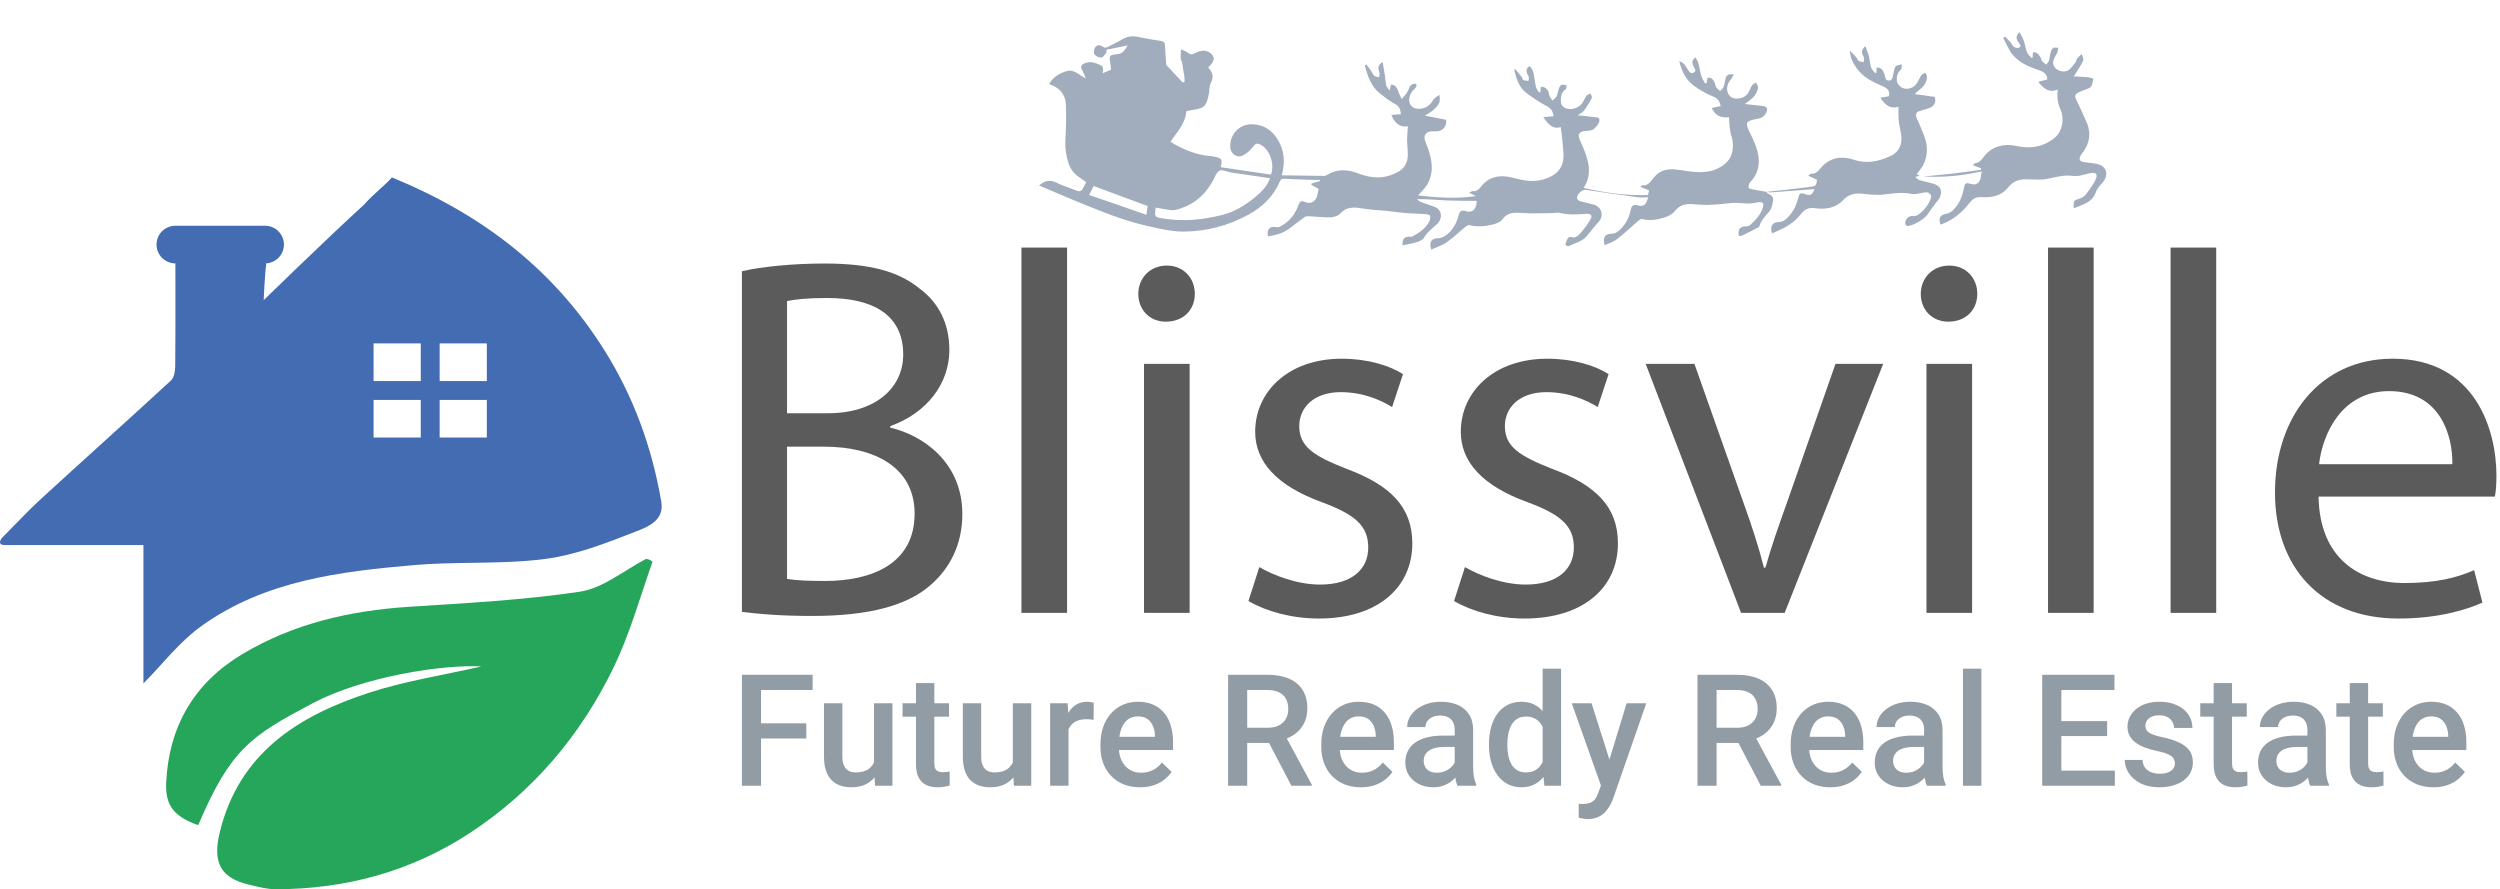 <svg width="492" height="175" viewBox="0 0 492 175" fill="none" xmlns="http://www.w3.org/2000/svg">
<path d="M149.774 132.795V154.636H146.01V132.795H149.774ZM158.682 142.351V145.336H148.814V142.351H158.682ZM159.926 132.795V135.795H148.814V132.795H159.926Z" fill="#929CA5"/>
<path d="M171.999 150.811V138.405H175.628V154.636H172.208L171.999 150.811ZM172.508 147.436L173.723 147.406C173.723 148.496 173.603 149.501 173.363 150.421C173.123 151.331 172.753 152.126 172.253 152.806C171.754 153.476 171.114 154.001 170.334 154.381C169.554 154.751 168.619 154.936 167.53 154.936C166.74 154.936 166.015 154.821 165.355 154.591C164.695 154.361 164.125 154.006 163.646 153.526C163.176 153.046 162.811 152.421 162.551 151.651C162.291 150.881 162.161 149.961 162.161 148.891V138.405H165.775V148.921C165.775 149.511 165.845 150.006 165.985 150.406C166.125 150.796 166.315 151.111 166.555 151.351C166.795 151.591 167.075 151.761 167.395 151.861C167.715 151.961 168.054 152.011 168.414 152.011C169.444 152.011 170.254 151.811 170.844 151.411C171.444 151.001 171.869 150.451 172.118 149.761C172.378 149.071 172.508 148.296 172.508 147.436Z" fill="#929CA5"/>
<path d="M186.77 138.405V141.046H177.622V138.405H186.77ZM180.262 134.43H183.876V150.151C183.876 150.651 183.946 151.036 184.086 151.306C184.236 151.566 184.441 151.741 184.7 151.831C184.96 151.921 185.265 151.966 185.615 151.966C185.865 151.966 186.105 151.951 186.335 151.921C186.565 151.891 186.75 151.861 186.89 151.831L186.905 154.591C186.605 154.681 186.255 154.761 185.855 154.831C185.465 154.901 185.015 154.936 184.506 154.936C183.676 154.936 182.941 154.791 182.301 154.501C181.661 154.201 181.161 153.716 180.801 153.046C180.441 152.376 180.262 151.486 180.262 150.376V134.43Z" fill="#929CA5"/>
<path d="M199.322 150.811V138.405H202.951V154.636H199.532L199.322 150.811ZM199.832 147.436L201.047 147.406C201.047 148.496 200.927 149.501 200.687 150.421C200.447 151.331 200.077 152.126 199.577 152.806C199.077 153.476 198.437 154.001 197.657 154.381C196.878 154.751 195.943 154.936 194.853 154.936C194.063 154.936 193.338 154.821 192.679 154.591C192.019 154.361 191.449 154.006 190.969 153.526C190.499 153.046 190.134 152.421 189.874 151.651C189.614 150.881 189.484 149.961 189.484 148.891V138.405H193.098V148.921C193.098 149.511 193.168 150.006 193.308 150.406C193.448 150.796 193.638 151.111 193.878 151.351C194.118 151.591 194.398 151.761 194.718 151.861C195.038 151.961 195.378 152.011 195.738 152.011C196.768 152.011 197.577 151.811 198.167 151.411C198.767 151.001 199.192 150.451 199.442 149.761C199.702 149.071 199.832 148.296 199.832 147.436Z" fill="#929CA5"/>
<path d="M210.284 141.496V154.636H206.67V138.405H210.119L210.284 141.496ZM215.248 138.3L215.218 141.661C214.998 141.621 214.758 141.591 214.498 141.571C214.248 141.551 213.998 141.541 213.749 141.541C213.129 141.541 212.584 141.631 212.114 141.811C211.644 141.981 211.249 142.231 210.929 142.561C210.619 142.881 210.379 143.271 210.209 143.731C210.039 144.191 209.939 144.706 209.909 145.276L209.085 145.336C209.085 144.316 209.185 143.371 209.385 142.501C209.585 141.631 209.884 140.866 210.284 140.206C210.694 139.546 211.204 139.03 211.814 138.66C212.434 138.29 213.149 138.105 213.958 138.105C214.178 138.105 214.413 138.125 214.663 138.165C214.923 138.205 215.118 138.25 215.248 138.3Z" fill="#929CA5"/>
<path d="M224.366 154.936C223.166 154.936 222.082 154.741 221.112 154.351C220.152 153.951 219.332 153.396 218.652 152.686C217.982 151.976 217.468 151.141 217.108 150.181C216.748 149.221 216.568 148.186 216.568 147.076V146.476C216.568 145.206 216.753 144.056 217.123 143.026C217.493 141.996 218.007 141.116 218.667 140.386C219.327 139.646 220.107 139.08 221.007 138.69C221.907 138.3 222.881 138.105 223.931 138.105C225.091 138.105 226.106 138.3 226.975 138.69C227.845 139.08 228.565 139.631 229.135 140.341C229.715 141.041 230.145 141.876 230.424 142.846C230.714 143.816 230.859 144.886 230.859 146.056V147.601H218.322V145.006H227.29V144.721C227.27 144.071 227.14 143.461 226.9 142.891C226.67 142.321 226.315 141.861 225.836 141.511C225.356 141.161 224.716 140.986 223.916 140.986C223.316 140.986 222.781 141.116 222.311 141.376C221.852 141.626 221.467 141.991 221.157 142.471C220.847 142.951 220.607 143.531 220.437 144.211C220.277 144.881 220.197 145.636 220.197 146.476V147.076C220.197 147.786 220.292 148.446 220.482 149.056C220.682 149.656 220.972 150.181 221.352 150.631C221.732 151.081 222.191 151.436 222.731 151.696C223.271 151.946 223.886 152.071 224.576 152.071C225.446 152.071 226.221 151.896 226.9 151.546C227.58 151.196 228.17 150.701 228.67 150.061L230.574 151.906C230.225 152.416 229.77 152.906 229.21 153.376C228.65 153.836 227.965 154.211 227.155 154.501C226.355 154.791 225.426 154.936 224.366 154.936Z" fill="#929CA5"/>
<path d="M241.687 132.795H249.41C251.07 132.795 252.484 133.045 253.654 133.545C254.824 134.045 255.718 134.785 256.338 135.765C256.968 136.735 257.283 137.935 257.283 139.366C257.283 140.456 257.083 141.416 256.683 142.246C256.283 143.076 255.718 143.776 254.989 144.346C254.259 144.906 253.389 145.341 252.379 145.651L251.24 146.206H244.296L244.266 143.221H249.47C250.37 143.221 251.12 143.061 251.719 142.741C252.319 142.421 252.769 141.986 253.069 141.436C253.379 140.876 253.534 140.246 253.534 139.546C253.534 138.785 253.384 138.125 253.084 137.565C252.794 136.995 252.344 136.56 251.734 136.26C251.125 135.95 250.35 135.795 249.41 135.795H245.451V154.636H241.687V132.795ZM254.149 154.636L249.02 144.826L252.964 144.811L258.168 154.441V154.636H254.149Z" fill="#929CA5"/>
<path d="M267.826 154.936C266.626 154.936 265.541 154.741 264.571 154.351C263.612 153.951 262.792 153.396 262.112 152.686C261.442 151.976 260.927 151.141 260.567 150.181C260.207 149.221 260.027 148.186 260.027 147.076V146.476C260.027 145.206 260.212 144.056 260.582 143.026C260.952 141.996 261.467 141.116 262.127 140.386C262.787 139.646 263.567 139.08 264.466 138.69C265.366 138.3 266.341 138.105 267.391 138.105C268.55 138.105 269.565 138.3 270.435 138.69C271.305 139.08 272.025 139.631 272.594 140.341C273.174 141.041 273.604 141.876 273.884 142.846C274.174 143.816 274.319 144.886 274.319 146.056V147.601H261.782V145.006H270.75V144.721C270.73 144.071 270.6 143.461 270.36 142.891C270.13 142.321 269.775 141.861 269.295 141.511C268.815 141.161 268.175 140.986 267.376 140.986C266.776 140.986 266.241 141.116 265.771 141.376C265.311 141.626 264.926 141.991 264.616 142.471C264.306 142.951 264.066 143.531 263.896 144.211C263.737 144.881 263.657 145.636 263.657 146.476V147.076C263.657 147.786 263.751 148.446 263.941 149.056C264.141 149.656 264.431 150.181 264.811 150.631C265.191 151.081 265.651 151.436 266.191 151.696C266.731 151.946 267.346 152.071 268.035 152.071C268.905 152.071 269.68 151.896 270.36 151.546C271.04 151.196 271.63 150.701 272.129 150.061L274.034 151.906C273.684 152.416 273.229 152.906 272.669 153.376C272.109 153.836 271.425 154.211 270.615 154.501C269.815 154.791 268.885 154.936 267.826 154.936Z" fill="#929CA5"/>
<path d="M286.286 151.381V143.641C286.286 143.061 286.181 142.561 285.971 142.141C285.761 141.721 285.441 141.396 285.011 141.166C284.591 140.936 284.062 140.821 283.422 140.821C282.832 140.821 282.322 140.921 281.892 141.121C281.462 141.321 281.127 141.591 280.887 141.931C280.647 142.271 280.527 142.656 280.527 143.086H276.928C276.928 142.446 277.083 141.826 277.393 141.226C277.703 140.626 278.153 140.091 278.743 139.621C279.333 139.15 280.038 138.78 280.857 138.51C281.677 138.24 282.597 138.105 283.617 138.105C284.836 138.105 285.916 138.31 286.856 138.72C287.806 139.13 288.551 139.751 289.09 140.581C289.64 141.401 289.915 142.431 289.915 143.671V150.886C289.915 151.626 289.965 152.291 290.065 152.881C290.175 153.461 290.33 153.966 290.53 154.396V154.636H286.826C286.656 154.246 286.521 153.751 286.421 153.151C286.331 152.541 286.286 151.951 286.286 151.381ZM286.811 144.766L286.841 147.001H284.247C283.577 147.001 282.987 147.066 282.477 147.196C281.967 147.316 281.542 147.496 281.202 147.736C280.862 147.976 280.607 148.266 280.437 148.606C280.268 148.946 280.183 149.331 280.183 149.761C280.183 150.191 280.283 150.586 280.482 150.946C280.682 151.296 280.972 151.571 281.352 151.771C281.742 151.971 282.212 152.071 282.762 152.071C283.502 152.071 284.147 151.921 284.696 151.621C285.256 151.311 285.696 150.936 286.016 150.496C286.336 150.046 286.506 149.621 286.526 149.221L287.696 150.826C287.576 151.236 287.371 151.676 287.081 152.146C286.791 152.616 286.411 153.066 285.941 153.496C285.481 153.916 284.926 154.261 284.277 154.531C283.637 154.801 282.897 154.936 282.057 154.936C280.997 154.936 280.053 154.726 279.223 154.306C278.393 153.876 277.743 153.301 277.273 152.581C276.803 151.851 276.568 151.026 276.568 150.106C276.568 149.246 276.728 148.486 277.048 147.826C277.378 147.156 277.858 146.596 278.488 146.146C279.128 145.696 279.908 145.356 280.827 145.126C281.747 144.886 282.797 144.766 283.977 144.766H286.811Z" fill="#929CA5"/>
<path d="M303.592 151.276V131.595H307.221V154.636H303.937L303.592 151.276ZM293.034 146.701V146.386C293.034 145.156 293.179 144.036 293.469 143.026C293.759 142.006 294.179 141.131 294.729 140.401C295.279 139.661 295.949 139.095 296.739 138.705C297.528 138.305 298.418 138.105 299.408 138.105C300.388 138.105 301.247 138.295 301.987 138.675C302.727 139.055 303.357 139.601 303.877 140.311C304.397 141.011 304.812 141.851 305.122 142.831C305.431 143.801 305.651 144.881 305.781 146.071V147.076C305.651 148.236 305.431 149.296 305.122 150.256C304.812 151.216 304.397 152.046 303.877 152.746C303.357 153.446 302.722 153.986 301.972 154.366C301.232 154.746 300.368 154.936 299.378 154.936C298.398 154.936 297.513 154.731 296.724 154.321C295.944 153.911 295.279 153.336 294.729 152.596C294.179 151.856 293.759 150.986 293.469 149.986C293.179 148.976 293.034 147.881 293.034 146.701ZM296.649 146.386V146.701C296.649 147.441 296.714 148.131 296.844 148.771C296.984 149.411 297.198 149.976 297.488 150.466C297.778 150.946 298.153 151.326 298.613 151.606C299.083 151.876 299.643 152.011 300.293 152.011C301.113 152.011 301.787 151.831 302.317 151.471C302.847 151.111 303.262 150.626 303.562 150.016C303.872 149.396 304.082 148.706 304.192 147.946V145.231C304.132 144.641 304.007 144.091 303.817 143.581C303.637 143.071 303.392 142.626 303.082 142.246C302.772 141.856 302.387 141.556 301.927 141.346C301.477 141.126 300.943 141.016 300.323 141.016C299.663 141.016 299.103 141.156 298.643 141.436C298.183 141.716 297.803 142.101 297.503 142.591C297.213 143.081 296.999 143.651 296.859 144.301C296.719 144.951 296.649 145.646 296.649 146.386Z" fill="#929CA5"/>
<path d="M315.709 152.866L320.118 138.405H323.987L317.479 157.111C317.329 157.511 317.134 157.946 316.894 158.416C316.654 158.886 316.339 159.331 315.949 159.751C315.569 160.181 315.094 160.526 314.524 160.786C313.954 161.056 313.265 161.191 312.455 161.191C312.135 161.191 311.825 161.161 311.525 161.101C311.235 161.051 310.96 160.996 310.7 160.936L310.685 158.176C310.785 158.186 310.905 158.196 311.045 158.206C311.195 158.216 311.315 158.221 311.405 158.221C312.005 158.221 312.505 158.146 312.905 157.996C313.305 157.856 313.63 157.626 313.879 157.306C314.139 156.986 314.359 156.556 314.539 156.016L315.709 152.866ZM313.22 138.405L317.074 150.556L317.719 154.366L315.214 155.011L309.321 138.405H313.22Z" fill="#929CA5"/>
<path d="M334.065 132.795H341.788C343.447 132.795 344.862 133.045 346.032 133.545C347.201 134.045 348.096 134.785 348.716 135.765C349.346 136.735 349.661 137.935 349.661 139.366C349.661 140.456 349.461 141.416 349.061 142.246C348.661 143.076 348.096 143.776 347.366 144.346C346.637 144.906 345.767 145.341 344.757 145.651L343.617 146.206H336.674L336.644 143.221H341.848C342.748 143.221 343.497 143.061 344.097 142.741C344.697 142.421 345.147 141.986 345.447 141.436C345.757 140.876 345.912 140.246 345.912 139.546C345.912 138.785 345.762 138.125 345.462 137.565C345.172 136.995 344.722 136.56 344.112 136.26C343.502 135.95 342.728 135.795 341.788 135.795H337.829V154.636H334.065V132.795ZM346.527 154.636L341.398 144.826L345.342 144.811L350.546 154.441V154.636H346.527Z" fill="#929CA5"/>
<path d="M360.203 154.936C359.004 154.936 357.919 154.741 356.949 154.351C355.989 153.951 355.17 153.396 354.49 152.686C353.82 151.976 353.305 151.141 352.945 150.181C352.585 149.221 352.405 148.186 352.405 147.076V146.476C352.405 145.206 352.59 144.056 352.96 143.026C353.33 141.996 353.845 141.116 354.505 140.386C355.165 139.646 355.944 139.08 356.844 138.69C357.744 138.3 358.719 138.105 359.768 138.105C360.928 138.105 361.943 138.3 362.813 138.69C363.683 139.08 364.402 139.631 364.972 140.341C365.552 141.041 365.982 141.876 366.262 142.846C366.552 143.816 366.697 144.886 366.697 146.056V147.601H354.16V145.006H363.128V144.721C363.108 144.071 362.978 143.461 362.738 142.891C362.508 142.321 362.153 141.861 361.673 141.511C361.193 141.161 360.553 140.986 359.753 140.986C359.154 140.986 358.619 141.116 358.149 141.376C357.689 141.626 357.304 141.991 356.994 142.471C356.684 142.951 356.444 143.531 356.274 144.211C356.114 144.881 356.034 145.636 356.034 146.476V147.076C356.034 147.786 356.129 148.446 356.319 149.056C356.519 149.656 356.809 150.181 357.189 150.631C357.569 151.081 358.029 151.436 358.569 151.696C359.109 151.946 359.723 152.071 360.413 152.071C361.283 152.071 362.058 151.896 362.738 151.546C363.418 151.196 364.007 150.701 364.507 150.061L366.412 151.906C366.062 152.416 365.607 152.906 365.047 153.376C364.487 153.836 363.802 154.211 362.993 154.501C362.193 154.791 361.263 154.936 360.203 154.936Z" fill="#929CA5"/>
<path d="M378.664 151.381V143.641C378.664 143.061 378.559 142.561 378.349 142.141C378.139 141.721 377.819 141.396 377.389 141.166C376.969 140.936 376.439 140.821 375.8 140.821C375.21 140.821 374.7 140.921 374.27 141.121C373.84 141.321 373.505 141.591 373.265 141.931C373.025 142.271 372.905 142.656 372.905 143.086H369.306C369.306 142.446 369.461 141.826 369.771 141.226C370.081 140.626 370.531 140.091 371.121 139.621C371.711 139.15 372.415 138.78 373.235 138.51C374.055 138.24 374.975 138.105 375.995 138.105C377.214 138.105 378.294 138.31 379.234 138.72C380.184 139.13 380.928 139.751 381.468 140.581C382.018 141.401 382.293 142.431 382.293 143.671V150.886C382.293 151.626 382.343 152.291 382.443 152.881C382.553 153.461 382.708 153.966 382.908 154.396V154.636H379.204C379.034 154.246 378.899 153.751 378.799 153.151C378.709 152.541 378.664 151.951 378.664 151.381ZM379.189 144.766L379.219 147.001H376.624C375.955 147.001 375.365 147.066 374.855 147.196C374.345 147.316 373.92 147.496 373.58 147.736C373.24 147.976 372.985 148.266 372.815 148.606C372.645 148.946 372.56 149.331 372.56 149.761C372.56 150.191 372.66 150.586 372.86 150.946C373.06 151.296 373.35 151.571 373.73 151.771C374.12 151.971 374.59 152.071 375.14 152.071C375.88 152.071 376.524 151.921 377.074 151.621C377.634 151.311 378.074 150.936 378.394 150.496C378.714 150.046 378.884 149.621 378.904 149.221L380.074 150.826C379.954 151.236 379.749 151.676 379.459 152.146C379.169 152.616 378.789 153.066 378.319 153.496C377.859 153.916 377.304 154.261 376.654 154.531C376.015 154.801 375.275 154.936 374.435 154.936C373.375 154.936 372.43 154.726 371.601 154.306C370.771 153.876 370.121 153.301 369.651 152.581C369.181 151.851 368.946 151.026 368.946 150.106C368.946 149.246 369.106 148.486 369.426 147.826C369.756 147.156 370.236 146.596 370.866 146.146C371.506 145.696 372.285 145.356 373.205 145.126C374.125 144.886 375.175 144.766 376.354 144.766H379.189Z" fill="#929CA5"/>
<path d="M389.941 131.595V154.636H386.312V131.595H389.941Z" fill="#929CA5"/>
<path d="M416.2 151.651V154.636H404.608V151.651H416.2ZM405.672 132.795V154.636H401.908V132.795H405.672ZM414.685 141.916V144.856H404.608V141.916H414.685ZM416.125 132.795V135.795H404.608V132.795H416.125Z" fill="#929CA5"/>
<path d="M428.017 150.241C428.017 149.881 427.927 149.556 427.747 149.266C427.567 148.966 427.222 148.696 426.712 148.456C426.212 148.216 425.473 147.996 424.493 147.796C423.633 147.606 422.843 147.381 422.123 147.121C421.414 146.851 420.804 146.526 420.294 146.146C419.784 145.766 419.389 145.316 419.109 144.796C418.829 144.276 418.689 143.676 418.689 142.996C418.689 142.336 418.834 141.711 419.124 141.121C419.414 140.531 419.829 140.011 420.369 139.561C420.909 139.11 421.564 138.755 422.333 138.495C423.113 138.235 423.983 138.105 424.943 138.105C426.302 138.105 427.467 138.335 428.437 138.795C429.417 139.245 430.167 139.861 430.686 140.641C431.206 141.411 431.466 142.281 431.466 143.251H427.852C427.852 142.821 427.742 142.421 427.522 142.051C427.312 141.671 426.992 141.366 426.562 141.136C426.133 140.896 425.593 140.776 424.943 140.776C424.323 140.776 423.808 140.876 423.398 141.076C422.998 141.266 422.698 141.516 422.498 141.826C422.308 142.136 422.213 142.476 422.213 142.846C422.213 143.116 422.263 143.361 422.363 143.581C422.473 143.791 422.653 143.986 422.903 144.166C423.153 144.336 423.493 144.496 423.923 144.646C424.363 144.796 424.913 144.941 425.573 145.081C426.812 145.341 427.877 145.676 428.767 146.086C429.667 146.486 430.356 147.006 430.836 147.646C431.316 148.276 431.556 149.076 431.556 150.046C431.556 150.766 431.401 151.426 431.091 152.026C430.791 152.616 430.351 153.131 429.772 153.571C429.192 154.001 428.497 154.336 427.687 154.576C426.887 154.816 425.988 154.936 424.988 154.936C423.518 154.936 422.273 154.676 421.254 154.156C420.234 153.626 419.459 152.951 418.929 152.131C418.409 151.301 418.149 150.441 418.149 149.551H421.644C421.684 150.221 421.869 150.756 422.198 151.156C422.538 151.546 422.958 151.831 423.458 152.011C423.968 152.181 424.493 152.266 425.033 152.266C425.683 152.266 426.227 152.181 426.667 152.011C427.107 151.831 427.442 151.591 427.672 151.291C427.902 150.981 428.017 150.631 428.017 150.241Z" fill="#929CA5"/>
<path d="M442.159 138.405V141.046H433.011V138.405H442.159ZM435.65 134.43H439.264V150.151C439.264 150.651 439.334 151.036 439.474 151.306C439.624 151.566 439.829 151.741 440.089 151.831C440.349 151.921 440.654 151.966 441.004 151.966C441.254 151.966 441.494 151.951 441.724 151.921C441.954 151.891 442.139 151.861 442.279 151.831L442.294 154.591C441.994 154.681 441.644 154.761 441.244 154.831C440.854 154.901 440.404 154.936 439.894 154.936C439.064 154.936 438.33 154.791 437.69 154.501C437.05 154.201 436.55 153.716 436.19 153.046C435.83 152.376 435.65 151.486 435.65 150.376V134.43Z" fill="#929CA5"/>
<path d="M454.096 151.381V143.641C454.096 143.061 453.991 142.561 453.781 142.141C453.571 141.721 453.251 141.396 452.821 141.166C452.401 140.936 451.871 140.821 451.231 140.821C450.642 140.821 450.132 140.921 449.702 141.121C449.272 141.321 448.937 141.591 448.697 141.931C448.457 142.271 448.337 142.656 448.337 143.086H444.738C444.738 142.446 444.893 141.826 445.203 141.226C445.513 140.626 445.963 140.091 446.553 139.621C447.142 139.15 447.847 138.78 448.667 138.51C449.487 138.24 450.407 138.105 451.426 138.105C452.646 138.105 453.726 138.31 454.666 138.72C455.615 139.13 456.36 139.751 456.9 140.581C457.45 141.401 457.725 142.431 457.725 143.671V150.886C457.725 151.626 457.775 152.291 457.875 152.881C457.985 153.461 458.14 153.966 458.34 154.396V154.636H454.636C454.466 154.246 454.331 153.751 454.231 153.151C454.141 152.541 454.096 151.951 454.096 151.381ZM454.621 144.766L454.651 147.001H452.056C451.386 147.001 450.797 147.066 450.287 147.196C449.777 147.316 449.352 147.496 449.012 147.736C448.672 147.976 448.417 148.266 448.247 148.606C448.077 148.946 447.992 149.331 447.992 149.761C447.992 150.191 448.092 150.586 448.292 150.946C448.492 151.296 448.782 151.571 449.162 151.771C449.552 151.971 450.022 152.071 450.572 152.071C451.311 152.071 451.956 151.921 452.506 151.621C453.066 151.311 453.506 150.936 453.826 150.496C454.146 150.046 454.316 149.621 454.336 149.221L455.505 150.826C455.385 151.236 455.181 151.676 454.891 152.146C454.601 152.616 454.221 153.066 453.751 153.496C453.291 153.916 452.736 154.261 452.086 154.531C451.446 154.801 450.707 154.936 449.867 154.936C448.807 154.936 447.862 154.726 447.032 154.306C446.203 153.876 445.553 153.301 445.083 152.581C444.613 151.851 444.378 151.026 444.378 150.106C444.378 149.246 444.538 148.486 444.858 147.826C445.188 147.156 445.668 146.596 446.298 146.146C446.938 145.696 447.717 145.356 448.637 145.126C449.557 144.886 450.607 144.766 451.786 144.766H454.621Z" fill="#929CA5"/>
<path d="M468.942 138.405V141.046H459.794V138.405H468.942ZM462.434 134.43H466.048V150.151C466.048 150.651 466.118 151.036 466.258 151.306C466.408 151.566 466.613 151.741 466.873 151.831C467.133 151.921 467.438 151.966 467.788 151.966C468.037 151.966 468.277 151.951 468.507 151.921C468.737 151.891 468.922 151.861 469.062 151.831L469.077 154.591C468.777 154.681 468.427 154.761 468.027 154.831C467.638 154.901 467.188 154.936 466.678 154.936C465.848 154.936 465.113 154.791 464.473 154.501C463.833 154.201 463.334 153.716 462.974 153.046C462.614 152.376 462.434 151.486 462.434 150.376V134.43Z" fill="#929CA5"/>
<path d="M478.885 154.936C477.685 154.936 476.6 154.741 475.631 154.351C474.671 153.951 473.851 153.396 473.171 152.686C472.501 151.976 471.987 151.141 471.627 150.181C471.267 149.221 471.087 148.186 471.087 147.076V146.476C471.087 145.206 471.272 144.056 471.642 143.026C472.011 141.996 472.526 141.116 473.186 140.386C473.846 139.646 474.626 139.08 475.526 138.69C476.425 138.3 477.4 138.105 478.45 138.105C479.61 138.105 480.624 138.3 481.494 138.69C482.364 139.08 483.084 139.631 483.654 140.341C484.234 141.041 484.663 141.876 484.943 142.846C485.233 143.816 485.378 144.886 485.378 146.056V147.601H472.841V145.006H481.809V144.721C481.789 144.071 481.659 143.461 481.419 142.891C481.189 142.321 480.834 141.861 480.354 141.511C479.875 141.161 479.235 140.986 478.435 140.986C477.835 140.986 477.3 141.116 476.83 141.376C476.37 141.626 475.986 141.991 475.676 142.471C475.366 142.951 475.126 143.531 474.956 144.211C474.796 144.881 474.716 145.636 474.716 146.476V147.076C474.716 147.786 474.811 148.446 475.001 149.056C475.201 149.656 475.491 150.181 475.871 150.631C476.25 151.081 476.71 151.436 477.25 151.696C477.79 151.946 478.405 152.071 479.095 152.071C479.965 152.071 480.739 151.896 481.419 151.546C482.099 151.196 482.689 150.701 483.189 150.061L485.093 151.906C484.743 152.416 484.289 152.906 483.729 153.376C483.169 153.836 482.484 154.211 481.674 154.501C480.874 154.791 479.945 154.936 478.885 154.936Z" fill="#929CA5"/>
<path fill-rule="evenodd" clip-rule="evenodd" d="M347.614 37.714C347.712 37.848 347.768 38.004 347.885 38.074C348.532 38.341 349.067 38.748 348.94 39.506C348.821 40.233 348.665 41.087 348.195 41.602C347.472 42.491 346.651 43.245 346.302 44.387C346.254 44.546 346.132 44.717 345.976 44.773C344.927 45.331 343.859 45.871 342.774 46.395C342.618 46.451 342.418 46.425 342.198 46.461C342.015 45.018 342.36 44.569 343.756 44.545C343.965 44.54 344.236 44.449 344.421 44.297C345.529 43.284 346.552 42.209 346.976 40.709C347.148 40.033 346.898 39.714 346.218 39.784C345.61 39.841 344.996 40.034 344.366 40.05C343.359 40.054 342.358 39.922 341.351 39.926C340.48 39.937 339.602 40.084 338.712 40.159C337.79 40.224 336.826 40.311 335.882 40.334C334.916 40.316 333.937 40.225 332.949 40.166C331.551 40.085 330.437 40.438 329.512 41.647C329.064 42.203 328.214 42.602 327.485 42.83C326.11 43.242 324.646 43.488 323.167 43.105C322.977 43.047 322.636 43.255 322.441 43.438C321.033 44.638 319.701 45.93 318.249 47.046C317.56 47.598 316.643 47.873 315.793 48.272C315.394 46.624 315.861 46.004 317.289 45.989C317.699 46.011 318.164 45.737 318.524 45.466C319.789 44.396 320.562 43.002 320.919 41.378C321.076 40.524 321.402 40.138 322.386 40.439C323.433 40.759 324.059 40.188 324.34 38.817C323.71 38.832 323.093 38.921 322.493 38.842C319.003 38.376 315.534 37.882 312.085 37.359C311.326 37.231 310.138 38.394 310.398 39.132C310.476 39.329 310.787 39.563 311.05 39.609C311.907 39.871 312.793 40.038 313.659 40.268C315.246 40.753 315.72 42.493 314.586 43.707C313.717 44.62 312.987 45.645 312.191 46.546C311.376 47.511 309.873 47.884 308.66 48.449C308.535 48.515 308.044 48.192 308.054 48.16C308.158 47.706 308.326 47.272 308.557 46.857C308.668 46.718 309.022 46.583 309.212 46.641C310.028 46.925 310.561 46.429 310.989 45.936C311.754 45.026 312.518 44.115 313.048 43.063C313.429 42.382 313.053 42.024 312.204 42.077C310.423 42.226 308.662 42.312 306.919 41.883C306.497 41.789 306.007 41.916 305.588 41.927C303.636 41.954 301.728 42.065 299.793 41.924C298.195 41.817 296.753 41.653 295.658 43.191C295.284 43.736 294.399 44.02 293.721 44.194C292.228 44.535 290.721 44.699 289.21 44.306C288.947 44.26 288.606 44.468 288.369 44.673C287.134 45.648 286.029 46.767 284.708 47.681C283.822 48.311 282.717 48.632 281.669 49.11C281.188 47.506 281.728 46.873 283.187 46.869C283.711 46.856 284.343 46.494 284.796 46.147C285.957 45.184 286.67 43.876 287.043 42.43C287.263 41.595 287.579 41.241 288.553 41.574C289.781 41.984 290.651 41.071 290.601 39.53C288.659 39.525 286.717 39.521 284.763 39.444C282.809 39.367 280.893 39.162 278.837 39.193C279.093 39.375 279.321 39.653 279.638 39.75C280.539 40.094 281.427 40.366 282.328 40.711C283.822 41.272 283.941 43.042 282.823 44.087C281.9 44.949 280.847 45.668 280.215 46.827C279.984 47.242 279.287 47.48 278.778 47.671C277.861 47.945 276.951 48.083 276.022 48.285C275.959 47.017 276.336 46.577 277.448 46.571C277.617 46.588 277.817 46.614 277.941 46.548C279.277 45.812 280.527 45.015 281.258 43.644C281.47 43.292 281.568 42.629 281.395 42.402C281.158 42.156 280.57 42.15 280.096 42.109C278.94 42.033 277.764 42.02 276.576 41.934C275.397 41.817 274.238 41.636 273.059 41.518C271.376 41.35 269.663 41.278 268.008 41.014C266.363 40.72 264.946 40.702 263.69 42.087C263.271 42.548 262.415 42.738 261.744 42.775C260.349 42.799 258.948 42.614 257.509 42.555C257.236 42.541 256.911 42.581 256.726 42.732C255.705 43.46 254.738 44.24 253.749 44.978C252.492 45.911 251.022 46.294 249.527 46.531C249.261 45.131 249.925 44.433 251.129 44.697C251.414 44.784 251.758 44.681 252.007 44.549C253.788 43.602 254.937 42.116 255.582 40.232C255.798 39.639 256.098 39.454 256.745 39.721C257.934 40.258 258.887 39.752 259.243 38.473C259.327 38.083 259.38 37.683 259.504 37.166C259.259 37.056 259.025 36.916 258.759 36.765C258.545 36.63 258.318 36.503 258.077 36.383C258.082 36.292 258.083 36.212 258.082 36.142C258.644 35.967 259.206 35.792 259.769 35.617C259.767 35.547 259.755 35.474 259.732 35.398C259.344 35.418 258.924 35.428 258.515 35.407C256.624 35.349 254.701 35.281 252.788 35.182C252.251 35.122 252.025 35.295 251.838 35.793C250.578 38.668 248.498 40.702 245.744 42.218C241.738 44.427 237.442 45.541 232.919 45.58C230.63 45.574 228.297 45.033 226.059 44.523C221.173 43.48 216.568 41.517 211.934 39.649C209.463 38.651 207.021 37.558 204.496 36.508C205.595 35.526 206.67 35.3 207.989 35.981C209.159 36.581 210.469 36.947 211.732 37.472C212.432 37.79 212.891 37.653 213.177 36.943C213.357 36.582 213.559 36.262 213.78 35.879C213.299 35.524 212.796 35.127 212.273 34.794C211.237 34.096 210.603 33.105 210.228 31.949C209.837 30.616 209.593 29.258 209.651 27.82C209.81 25.371 209.873 22.894 209.759 20.431C209.635 18.452 208.396 17.171 206.47 16.548C207.201 15.176 208.464 14.452 209.807 14.031C211.357 13.499 212.377 14.817 213.684 15.424C213.417 14.822 213.223 14.208 212.927 13.701C212.586 13.112 212.82 12.802 213.285 12.528C214.104 12.12 214.956 12.172 215.793 12.497C217.16 13.019 217.16 13.019 217.007 14.429C217.536 14.174 218.087 13.961 218.647 13.716C218.6 13.078 218.53 12.398 218.397 11.698C218.311 11.186 218.471 10.888 218.983 10.802C219.308 10.763 219.62 10.65 219.934 10.642C221.025 10.594 221.401 9.703 221.949 8.935C220.581 9.21 219.212 9.485 217.73 9.795C217.732 9.9 217.813 10.202 217.733 10.351C217.449 10.714 217.096 11.3 216.74 11.33C216.279 11.363 215.641 11.064 215.38 10.671C215.152 10.394 215.302 9.677 215.514 9.325C215.827 8.866 216.445 8.778 216.958 9.143C217.407 9.488 217.741 9.417 218.165 9.165C219.045 8.671 220 8.27 220.858 7.734C221.83 7.164 222.845 7.024 223.953 7.259C225.452 7.578 226.97 7.834 228.497 8.058C229.088 8.17 229.274 8.469 229.277 9.025C229.329 10.22 229.411 11.424 229.504 12.597C229.507 12.702 229.573 12.826 229.649 12.918C230.677 14.019 231.705 15.12 232.734 16.22C232.859 16.189 232.984 16.158 233.109 16.127C233.101 15.812 233.135 15.476 233.105 15.12C233.028 14.576 232.92 14.023 232.811 13.469C232.74 13.135 232.742 12.789 232.67 12.455C232.599 12.121 232.359 11.771 232.361 11.424C232.326 10.859 232.395 10.29 232.433 9.713C232.921 9.931 233.429 10.086 233.815 10.412C234.233 10.748 234.506 10.762 234.994 10.53C235.876 10.141 236.778 9.688 237.831 10.218C238.991 10.85 239.193 11.779 238.272 12.746C238.119 12.907 237.956 13.1 237.761 13.283C238.634 14.174 238.94 15.101 238.289 16.323C237.959 16.95 238.053 17.777 237.903 18.494C237.388 20.972 237.04 21.316 234.54 21.662C234.174 21.723 233.767 21.807 233.465 21.888C233.306 24.336 231.626 25.973 230.342 27.903C232.474 29.214 234.735 30.218 237.254 30.606C237.854 30.686 238.505 30.711 239.118 30.864C240.458 31.135 240.612 31.425 240.23 32.903C243.552 33.387 246.849 33.875 250.123 34.367C250.902 32.386 249.906 29.515 248.223 28.55C247.329 28.069 247.112 28.21 246.492 28.992C245.973 29.665 245.255 30.313 244.497 30.636C243.302 31.138 242.144 30.159 242.112 28.901C242.027 26.343 243.992 24.343 246.524 24.459C248.857 24.548 250.503 25.745 251.647 27.793C252.812 29.884 252.887 32.022 252.267 34.503C255.134 34.547 257.864 34.584 260.594 34.621C260.762 34.638 260.928 34.55 261.094 34.462C263.109 33.205 265.168 33.28 267.331 34.149C269.907 35.145 272.471 35.27 275.008 33.895C276.366 33.201 277.029 32.051 277.056 30.603C277.083 29.605 276.932 28.623 276.918 27.648C276.926 26.714 277.007 25.768 277.079 24.853C275.469 25.124 274.469 24.194 273.81 22.605C274.449 22.558 275.047 22.533 275.686 22.485C275.643 21.605 275.427 20.95 274.565 20.478C273.522 19.916 272.569 19.174 271.616 18.432C269.827 17.018 269.135 14.969 268.599 12.863C268.689 12.798 268.778 12.733 268.867 12.668C269.139 13.028 269.452 13.366 269.714 13.758C269.975 14.151 270.145 14.618 270.499 14.935C270.682 15.13 271.102 15.119 271.388 15.207C271.433 14.943 271.562 14.636 271.493 14.407C271.306 13.656 270.91 12.911 272.099 12.199C272.237 13.108 272.414 13.891 272.519 14.685C272.62 15.375 272.648 16.078 272.813 16.787C272.862 17.079 273.163 17.345 273.469 17.82C273.602 17.271 273.689 16.985 273.764 16.627C274.638 16.72 274.956 17.268 275.184 17.997C275.334 18.529 275.64 19.003 275.873 19.491C276.25 19.051 276.659 18.622 276.951 18.121C277.213 17.716 277.305 17.189 277.59 16.825C277.763 16.601 278.17 16.517 278.504 16.446C278.577 16.434 278.827 16.753 278.807 16.816C278.688 17.092 278.518 17.421 278.291 17.595C277.468 18.245 277.073 19.65 277.514 20.478C277.977 21.348 278.939 21.607 280.075 21.296C281.055 21.041 281.637 20.386 282.13 19.566C282.383 19.193 282.903 18.97 283.305 18.677C283.296 19.159 283.436 19.722 283.268 20.157C283.04 20.677 282.653 21.148 282.222 21.536C281.74 21.978 281.16 22.286 280.427 22.756C281.935 23.043 283.275 23.314 284.583 23.576C284.783 24.851 283.926 25.837 282.709 25.846C282.331 25.835 281.994 25.801 281.628 25.863C280.623 25.971 280.146 26.623 280.412 27.571C280.562 28.103 280.794 28.59 280.986 29.099C281.898 31.563 282.244 34.062 280.783 36.459C280.36 37.161 279.702 37.723 279.06 38.463C282.881 38.903 286.656 39.156 290.472 38.589C290.079 38.399 289.686 38.209 289.112 37.93C289.475 37.764 289.661 37.612 289.797 37.619C290.534 37.706 290.997 37.327 291.394 36.824C293.038 34.622 295.341 34.355 297.75 34.988C299.705 35.516 301.636 35.898 303.647 35.334C304.981 34.944 306.268 34.367 307.075 33.088C307.963 31.66 307.672 30.114 307.559 28.554C307.467 27.381 307.311 26.189 307.155 24.997C305.604 25.529 304.653 24.441 303.725 23.047C304.438 22.988 305.077 22.94 305.757 22.871C305.619 21.962 305.288 21.34 304.417 20.9C302.959 20.108 301.603 19.208 300.308 18.222C298.883 17.093 298.39 15.417 298.001 13.737C298.063 13.687 298.124 13.636 298.186 13.586C298.619 14.1 299.052 14.613 299.453 15.117C299.604 15.303 299.634 15.658 299.783 15.739C300.091 15.867 300.469 15.879 300.796 15.944C300.82 15.639 300.958 15.3 300.848 15.093C300.42 14.338 300.099 13.685 300.964 13.013C301.616 13.49 301.781 14.199 301.904 14.931C302.028 15.662 302.11 16.415 302.274 17.125C302.368 17.5 302.681 17.838 302.879 18.211C302.962 18.167 303.052 18.137 303.15 18.12C303.183 17.784 303.217 17.447 303.228 17.069C304.026 17.07 304.466 17.448 304.755 18.091C304.846 18.361 304.854 18.676 304.976 18.956C305.131 19.246 305.326 19.514 305.522 19.782C305.809 19.523 306.16 19.283 306.33 18.954C306.549 18.466 306.628 17.866 306.825 17.337C306.902 17.083 307.104 16.763 307.333 16.695C307.636 16.613 307.975 16.752 308.312 16.785C308.256 17.081 308.267 17.5 308.091 17.62C307.234 18.155 307.182 19.006 307.171 19.835C307.161 20.664 307.625 21.188 308.396 21.389C309.507 21.729 310.95 21.095 311.543 20.062C311.774 19.647 311.942 19.213 312.236 18.818C312.399 18.625 312.733 18.553 313.023 18.399C313.105 18.702 313.376 19.062 313.276 19.274C312.846 20.114 312.311 20.956 311.764 21.725C311.521 22.067 311.075 22.277 310.497 22.69C311.603 22.82 312.486 22.882 313.35 23.007C313.909 23.109 314.828 22.939 314.773 23.685C314.726 24.295 314.166 24.991 313.62 25.413C313.209 25.738 312.516 25.735 311.908 25.792C310.799 25.903 310.434 26.416 310.858 27.413C311.282 28.409 311.769 29.425 312.11 30.466C312.837 32.63 313.122 34.763 311.645 36.982C315.899 37.936 320.018 38.536 324.297 38.388C324.355 38.197 324.394 38.071 324.433 37.944C324.481 37.785 324.489 37.649 324.515 37.449C323.985 37.252 323.465 37.024 322.808 36.788C323.045 36.583 323.157 36.444 323.22 36.463C324.294 36.583 324.809 35.805 325.337 35.099C326.313 33.837 327.6 33.26 329.145 33.316C330.479 33.377 331.809 33.679 333.125 33.804C335.45 34.029 337.701 33.816 339.559 32.165C340.884 31.009 341.172 29.502 340.983 27.849C340.923 27.137 340.59 26.411 340.498 25.69C340.35 24.812 340.339 23.942 340.264 23.052C338.695 23.3 337.611 22.761 336.859 21.248C337.454 21.118 338.008 21.01 338.635 20.889C338.445 20.034 338.156 19.39 337.223 19.036C335.897 18.492 334.62 17.789 333.455 16.947C331.83 15.792 330.968 14.072 330.476 12.049C331.501 12.327 331.805 13.149 332.253 13.84C332.679 14.491 333.133 14.595 333.673 13.963C333.557 13.095 332.372 12.316 333.658 11.288C333.857 11.66 334.128 12.021 334.222 12.396C334.475 13.271 334.581 14.171 334.844 15.014C335.004 15.514 335.319 15.957 335.562 16.412C335.659 16.396 335.76 16.369 335.864 16.331C335.929 16.005 335.963 15.668 336.038 15.309C336.769 15.186 337.126 15.608 337.403 16.178C337.557 16.468 337.568 16.887 337.754 17.187C337.95 17.455 338.26 17.688 338.538 17.912C338.762 17.634 339.072 17.416 339.21 17.077C339.397 16.579 339.457 16.043 339.58 15.526C339.708 14.767 340.196 14.535 341.206 14.636C340.933 15.072 340.817 15.453 340.561 15.722C339.673 16.698 339.649 18.252 340.561 19.016C341.482 19.748 343.279 19.431 343.987 18.364C344.31 17.873 344.495 17.271 344.818 16.78C344.991 16.556 345.313 16.411 345.571 16.247C345.716 16.569 345.997 16.898 345.973 17.203C345.853 18.276 345.233 19.057 344.409 19.707C344.141 19.902 343.873 20.098 343.379 20.467C344.726 20.601 345.853 20.773 346.968 20.871C347.673 20.948 347.935 21.34 347.658 22.018C347.353 22.791 346.734 23.227 345.929 23.362C343.495 23.832 343.364 24.034 344.471 26.315C345.034 27.423 345.547 28.585 345.871 29.794C346.463 32.056 346.097 34.163 344.378 35.927C344.173 36.142 344.091 36.637 344.131 36.961C344.156 37.107 344.641 37.221 344.905 37.267C345.823 37.444 346.718 37.579 347.636 37.755L347.614 37.714ZM227.457 40.858C227.177 42.68 227.199 42.721 228.886 42.994C232.817 43.641 236.713 43.272 240.551 42.295C243.335 41.586 245.606 40.061 247.7 38.204C248.655 37.352 249.47 36.387 249.941 35.075C247.318 34.689 244.79 34.332 242.271 33.943C241.512 33.815 240.587 33.324 240.026 33.569C239.414 33.867 239.092 34.809 238.742 35.5C237.096 38.499 234.721 40.478 231.383 41.295C231.007 41.389 230.629 41.377 230.229 41.324C229.292 41.211 228.384 41.003 227.457 40.858V40.858ZM225.853 40.541C222.262 39.235 218.776 37.926 215.226 36.599C214.895 37.226 214.626 37.767 214.336 38.373C218.138 39.673 221.843 40.945 225.603 42.268C225.68 41.714 225.763 41.138 225.853 40.541Z" fill="#A1ACBC"/>
<path d="M408.137 40.992C408.014 39.463 408.097 39.419 409.431 39.029C409.889 38.892 410.32 38.503 410.605 38.14C411.274 37.2 412.006 36.279 412.463 35.24C412.878 34.222 412.428 33.877 411.363 34.071C410.214 34.31 409.029 34.78 407.965 34.628C406.174 34.358 404.633 34.858 402.973 35.182C401.636 35.467 400.194 35.304 398.777 35.286C397.296 35.25 396.121 35.688 395.145 36.95C393.853 38.567 391.941 38.918 389.964 38.8C389.008 38.75 388.384 38.975 387.712 39.81C386.177 41.768 384.328 43.388 381.893 44.204C381.429 42.883 381.823 42.275 383.181 42.032C383.506 41.992 383.888 41.762 384.166 41.535C385.501 40.348 386.144 38.811 386.489 37.113C386.702 35.964 386.826 35.898 387.978 36.216C388.772 36.458 389.425 36.138 389.728 35.26C389.864 34.816 389.873 34.333 389.993 33.711C386.102 34.636 382.299 34.93 378.473 34.731C380.368 34.548 382.254 34.396 384.159 34.181C386.064 33.966 387.956 33.678 389.839 33.421C389.844 33.33 389.852 33.228 389.863 33.116C389.365 32.929 388.867 32.742 388.274 32.526C388.437 32.333 388.568 32.131 388.673 32.128C389.605 32.031 390.018 31.36 390.527 30.718C391.938 28.826 394.462 28.176 396.795 28.716C399.582 29.36 402.248 28.927 404.508 26.982C405.884 25.773 406.306 23.37 405.527 21.606C404.949 20.32 404.771 19.086 404.975 17.623C403.344 18.303 402.223 17.544 401.137 16.103C401.815 15.928 402.305 15.801 402.91 15.639C402.889 14.8 402.443 14.213 401.438 13.871C399.172 13.109 396.977 12.23 395.612 10.113C395.107 9.266 394.686 8.374 394.233 7.472C394.371 7.399 394.502 7.312 394.625 7.211C395.014 7.642 395.434 8.083 395.823 8.513C395.997 8.74 396.1 9.084 396.334 9.225C396.632 9.385 397.077 9.521 397.325 9.389C397.844 9.166 397.592 8.742 397.333 8.455C396.866 7.827 396.504 7.196 397.468 6.311C397.757 6.955 398.085 7.471 398.289 8.054C398.549 8.792 398.621 9.577 398.923 10.293C399.102 10.729 399.519 11.065 399.823 11.435C399.905 11.391 399.981 11.334 400.049 11.262C400.049 10.961 400.051 10.65 400.057 10.328C400.872 10.161 401.212 10.751 401.571 11.277C401.704 11.525 401.712 11.84 401.895 12.034C402.122 12.312 402.42 12.472 402.689 12.728C402.881 12.44 403.159 12.213 403.256 11.896C403.411 11.388 403.408 10.832 403.563 10.325C403.66 10.008 403.817 9.605 404.076 9.441C404.293 9.3 404.715 9.394 405.061 9.396C405.006 9.691 405.004 10.037 404.895 10.281C404.708 10.779 404.34 11.187 404.195 11.662C403.899 12.404 404.073 13.082 404.716 13.59C405.327 14.089 406.559 14.258 407.124 13.772C407.67 13.349 408.044 12.805 408.451 12.27C408.623 12.046 408.616 11.731 408.779 11.538C409.022 11.196 409.382 10.925 409.679 10.634C409.795 11.051 410.113 11.599 409.985 11.907C409.486 12.968 408.817 13.908 408.122 15.048C408.91 15.081 409.803 15.111 410.718 15.183C411.128 15.204 411.562 15.371 411.985 15.466C411.82 16.005 411.826 16.666 411.5 17.052C411.132 17.459 410.432 17.592 409.913 17.815C409.55 17.981 409.197 18.116 408.865 18.292C408.358 18.588 408.274 18.978 408.582 19.558C409.346 21.144 410.079 22.721 410.76 24.351C411.523 26.283 411.202 28.127 410.017 29.845C409.835 30.102 409.63 30.317 409.48 30.583C409.057 31.286 409.258 31.763 410.09 31.879C410.976 32.046 411.869 32.076 412.745 32.275C414.507 32.64 415.042 34.295 413.945 35.728C413.404 36.36 412.759 36.995 412.495 37.746C412.124 38.847 411.437 39.504 410.484 40.01C409.748 40.375 408.968 40.656 408.137 40.992V40.992Z" fill="#A1ACBC"/>
<path d="M347.636 37.753C349.071 37.602 350.505 37.451 351.939 37.3C353.425 37.13 354.904 36.947 356.376 36.749C357.432 36.587 357.41 36.545 357.59 35.387C357.07 35.158 356.528 34.888 355.859 34.58C356.168 34.362 356.3 34.16 356.468 34.176C357.383 34.248 357.85 33.628 358.349 33.018C360.165 30.937 362.477 30.639 364.933 31.459C367.452 32.298 369.81 31.736 372.031 30.716C373.515 30.06 374.32 28.676 374.205 27.011C374.115 25.943 373.805 24.912 373.684 23.835C373.587 22.903 373.626 21.979 373.612 21.004C371.998 21.516 370.916 20.63 370.061 19.225C370.647 19.126 371.208 19.032 371.744 18.942C371.988 17.802 371.4 17.345 370.508 16.969C368.577 16.135 366.633 15.229 365.359 13.383C364.661 12.372 364.079 11.327 364.076 9.974C364.528 10.424 364.949 10.865 365.359 11.337C365.533 11.563 365.614 11.866 365.817 11.997C366.083 12.148 366.43 12.15 366.747 12.247C366.78 11.91 366.928 11.539 366.828 11.3C366.422 10.587 366.059 9.956 367.119 9.101C367.357 9.798 367.624 10.399 367.786 11.004C367.973 11.755 368.004 12.562 368.232 13.29C368.389 13.685 368.766 14.043 369.069 14.413C369.152 14.369 369.224 14.322 369.286 14.271C369.309 13.966 369.301 13.652 369.303 13.306C370.298 13.229 370.588 13.872 370.848 14.61C371.039 15.12 371.006 15.907 371.75 15.857C372.526 15.817 372.486 15.041 372.619 14.493C372.742 13.976 372.78 13.398 373.096 13.044C373.311 12.797 373.867 12.794 374.284 12.678C374.241 13.047 374.295 13.549 374.069 13.722C373.35 14.37 373.203 15.191 373.307 15.986C373.371 16.457 373.836 16.98 374.273 17.253C375.262 17.763 376.637 17.351 377.243 16.392C377.566 15.901 377.782 15.309 378.106 14.818C378.288 14.562 378.632 14.459 378.922 14.305C379.035 14.616 379.284 14.935 379.229 15.231C379.131 16.345 378.469 17.148 377.614 17.789C377.378 17.994 377.129 18.126 376.867 18.531C378.179 18.701 379.479 18.879 380.764 19.064C381.095 20.136 380.633 20.966 379.478 21.341C378.905 21.512 378.332 21.684 377.759 21.855C377.093 22.103 376.862 22.518 377.195 23.244C377.705 24.301 378.163 25.412 378.59 26.514C379.362 28.414 379.464 30.353 378.609 32.241C378.29 32.942 377.718 33.564 377.222 34.28C377.371 34.36 377.542 34.481 377.777 34.623C377.484 34.672 377.306 34.687 377.118 34.733C377.078 34.79 377.034 34.858 376.987 34.936C377.275 35.128 377.534 35.415 377.861 35.481C378.845 35.781 379.909 35.933 380.873 36.297C381.955 36.732 382.274 37.731 381.757 38.856C381.567 39.249 381.26 39.572 380.976 39.935C380.428 40.704 379.817 41.454 379.292 42.264C378.798 43.084 376.213 44.617 375.327 44.45C375.19 44.443 375.029 44.29 374.973 44.134C374.764 43.342 375.56 42.441 376.411 42.493C376.58 42.51 376.77 42.568 376.926 42.512C378.065 42.305 380.151 39.683 380.039 38.574C380.021 38.291 379.613 37.923 379.349 37.878C378.927 37.783 378.491 37.962 378.03 37.994C377.444 38.093 376.83 38.286 376.271 38.185C374.423 37.759 372.636 38.044 370.794 38.279C369.424 38.45 367.95 38.276 366.539 38.123C364.992 37.962 363.761 38.244 362.668 39.436C361.227 40.972 359.197 41.253 357.301 40.985C355.847 40.749 355.062 41.272 354.31 42.256C353.12 43.765 351.507 44.728 349.752 45.474C349.406 45.623 349.06 45.771 348.714 45.92C348.286 44.367 348.878 43.681 350.232 43.679C350.578 43.681 350.973 43.524 351.251 43.297C352.578 42.246 353.383 40.862 353.824 39.194C354.199 37.852 354.231 37.862 355.554 38.301C356.316 38.534 356.718 38.241 357.101 37.214C354.262 37.421 351.413 37.659 348.542 37.857C348.249 37.906 347.941 37.777 347.614 37.712L347.636 37.753V37.753Z" fill="#A1ACBC"/>
<path d="M146.01 120.41C148.97 120.815 153.664 121.22 159.788 121.22C171.015 121.22 178.771 119.195 183.466 114.841C187.038 111.601 189.386 107.044 189.386 101.172C189.386 91.046 181.731 85.68 175.199 84.161V83.857C182.344 81.326 186.834 75.555 186.834 68.872C186.834 63.505 184.589 59.455 181.017 56.823C176.832 53.38 171.117 51.861 162.238 51.861C156.114 51.861 149.888 52.469 146.01 53.38V120.41ZM154.889 59.253C156.318 58.949 158.665 58.645 162.748 58.645C171.729 58.645 177.751 61.885 177.751 69.783C177.751 76.365 172.24 81.326 162.952 81.326H154.889V59.253ZM154.889 87.907H162.238C171.933 87.907 179.996 91.856 179.996 101.07C179.996 110.993 171.525 114.335 162.34 114.335C159.176 114.335 156.726 114.233 154.889 113.93V87.907Z" fill="#5B5B5B"/>
<path d="M201.02 120.612H210.001V48.722H201.02V120.612Z" fill="#5B5B5B"/>
<path d="M234.121 120.612V71.606H225.14V120.612H234.121ZM229.631 52.266C226.263 52.266 224.017 54.798 224.017 57.835C224.017 60.873 226.161 63.303 229.427 63.303C232.999 63.303 235.142 60.873 235.142 57.835C235.142 54.696 232.897 52.266 229.631 52.266Z" fill="#5B5B5B"/>
<path d="M245.693 118.284C249.163 120.309 254.164 121.726 259.573 121.726C271.106 121.726 277.944 115.651 277.944 106.943C277.944 99.653 273.453 95.4 264.982 92.261C258.552 89.73 255.695 87.907 255.695 83.857C255.695 80.212 258.552 77.175 263.859 77.175C268.452 77.175 272.024 78.896 273.964 80.111L276.107 73.631C273.453 71.909 269.065 70.593 264.064 70.593C253.551 70.593 247.019 77.073 247.019 84.971C247.019 90.844 251.204 95.603 260.185 98.843C266.717 101.273 269.269 103.501 269.269 107.753C269.269 111.905 266.207 115.043 259.777 115.043C255.286 115.043 250.592 113.221 247.836 111.601L245.693 118.284Z" fill="#5B5B5B"/>
<path d="M286.158 118.284C289.628 120.309 294.629 121.726 300.039 121.726C311.572 121.726 318.41 115.651 318.41 106.943C318.41 99.653 313.919 95.4 305.448 92.261C299.018 89.73 296.16 87.907 296.16 83.857C296.16 80.212 299.018 77.175 304.325 77.175C308.918 77.175 312.49 78.896 314.429 80.111L316.573 73.631C313.919 71.909 309.53 70.593 304.529 70.593C294.017 70.593 287.485 77.073 287.485 84.971C287.485 90.844 291.67 95.603 300.651 98.843C307.183 101.273 309.734 103.501 309.734 107.753C309.734 111.905 306.673 115.043 300.243 115.043C295.752 115.043 291.057 113.221 288.302 111.601L286.158 118.284Z" fill="#5B5B5B"/>
<path d="M323.868 71.606L342.648 120.612H351.221L370.612 71.606H361.223L351.629 99.045C349.996 103.602 348.567 107.652 347.445 111.702H347.138C346.118 107.652 344.791 103.602 343.158 99.045L333.462 71.606H323.868Z" fill="#5B5B5B"/>
<path d="M388.11 120.612V71.606H379.129V120.612H388.11ZM383.62 52.266C380.252 52.266 378.006 54.798 378.006 57.835C378.006 60.873 380.15 63.303 383.416 63.303C386.988 63.303 389.131 60.873 389.131 57.835C389.131 54.696 386.886 52.266 383.62 52.266Z" fill="#5B5B5B"/>
<path d="M403.05 120.612H412.031V48.722H403.05V120.612Z" fill="#5B5B5B"/>
<path d="M427.17 120.612H436.151V48.722H427.17V120.612Z" fill="#5B5B5B"/>
<path d="M490.991 97.729C491.195 96.716 491.298 95.4 491.298 93.578C491.298 84.566 487.113 70.593 470.885 70.593C456.495 70.593 447.717 82.136 447.717 96.919C447.717 111.702 456.801 121.726 472.008 121.726C479.867 121.726 485.378 120.005 488.542 118.587L486.909 112.208C483.643 113.626 479.663 114.74 473.233 114.74C464.149 114.74 456.495 109.778 456.291 97.729H490.991ZM456.393 91.35C457.107 85.174 460.985 76.972 470.171 76.972C480.275 76.972 482.724 85.781 482.622 91.35H456.393Z" fill="#5B5B5B"/>
<path d="M127.15 109.98C127.747 110.04 128.454 110.457 128.401 110.606C125.948 117.524 123.978 124.684 120.801 131.262C114.35 144.621 104.962 155.756 92.462 163.939C80.923 171.492 68.055 174.999 54.263 175C52.485 175 50.687 174.499 48.932 174.085C43.377 172.775 41.854 169.662 43.196 164.015C46.953 148.211 58.7 140.843 72.789 136.279C79.767 134.018 87.115 132.896 94.735 131.159C87.194 130.723 71.427 133.163 61.531 138.403C49.475 144.788 45.441 147.285 39.003 162.394C34.334 160.745 32.494 158.598 32.704 154.046C33.212 143.019 38.167 134.425 47.694 128.728C57.745 122.717 68.822 120.182 80.441 119.421C91.693 118.684 102.998 118.113 114.125 116.444C118.597 115.773 122.658 112.371 127.15 109.98Z" fill="#26A65B"/>
<path fill-rule="evenodd" clip-rule="evenodd" d="M71.664 40.258C72.626 39.146 73.716 38.162 74.73 37.248C75.64 36.428 76.488 35.663 77.125 34.912C95.081 42.277 109.012 53.126 118.906 68.856C124.691 78.053 128.316 88.07 130.144 98.746C130.765 102.368 127.574 103.65 125.413 104.496L125.086 104.623C119.333 106.876 113.409 109.195 107.357 109.992C102.587 110.62 97.749 110.693 92.907 110.767C89.13 110.824 85.35 110.881 81.598 111.201C66.904 112.457 52.172 114.258 39.741 123.13C36.67 125.322 34.074 128.178 31.566 130.937L31.565 130.938C30.446 132.168 29.345 133.379 28.227 134.504V107.266H0.956C-0.77 107.266 0.368 105.872 0.368 105.872C1.186 105.053 1.994 104.223 2.803 103.394C4.57 101.581 6.338 99.769 8.201 98.06C12.021 94.556 15.862 91.075 19.703 87.593C24.368 83.364 29.034 79.135 33.663 74.866C34.285 74.292 34.472 73.011 34.482 72.054C34.534 67.181 34.528 62.307 34.522 57.274V57.27C34.52 55.62 34.518 53.954 34.518 52.264C34.518 52.121 34.517 51.978 34.516 51.837C32.465 51.836 30.804 50.178 30.804 48.132C30.804 46.086 32.467 44.426 34.518 44.426H52.163C54.214 44.426 55.877 46.086 55.877 48.132C55.877 50.111 54.323 51.727 52.366 51.832C52.387 51.947 52.39 52.064 52.373 52.182C52.118 53.916 51.892 59.067 51.892 59.067C51.892 59.067 64.686 46.606 71.664 40.258ZM73.522 67.585H82.809V74.996H73.522V67.585ZM86.523 67.585H95.81V74.996H86.523V67.585ZM86.523 78.702H95.81V86.113H86.523V78.702ZM73.522 78.702H82.809V86.113H73.522V78.702Z" fill="#446CB2"/>
</svg>
